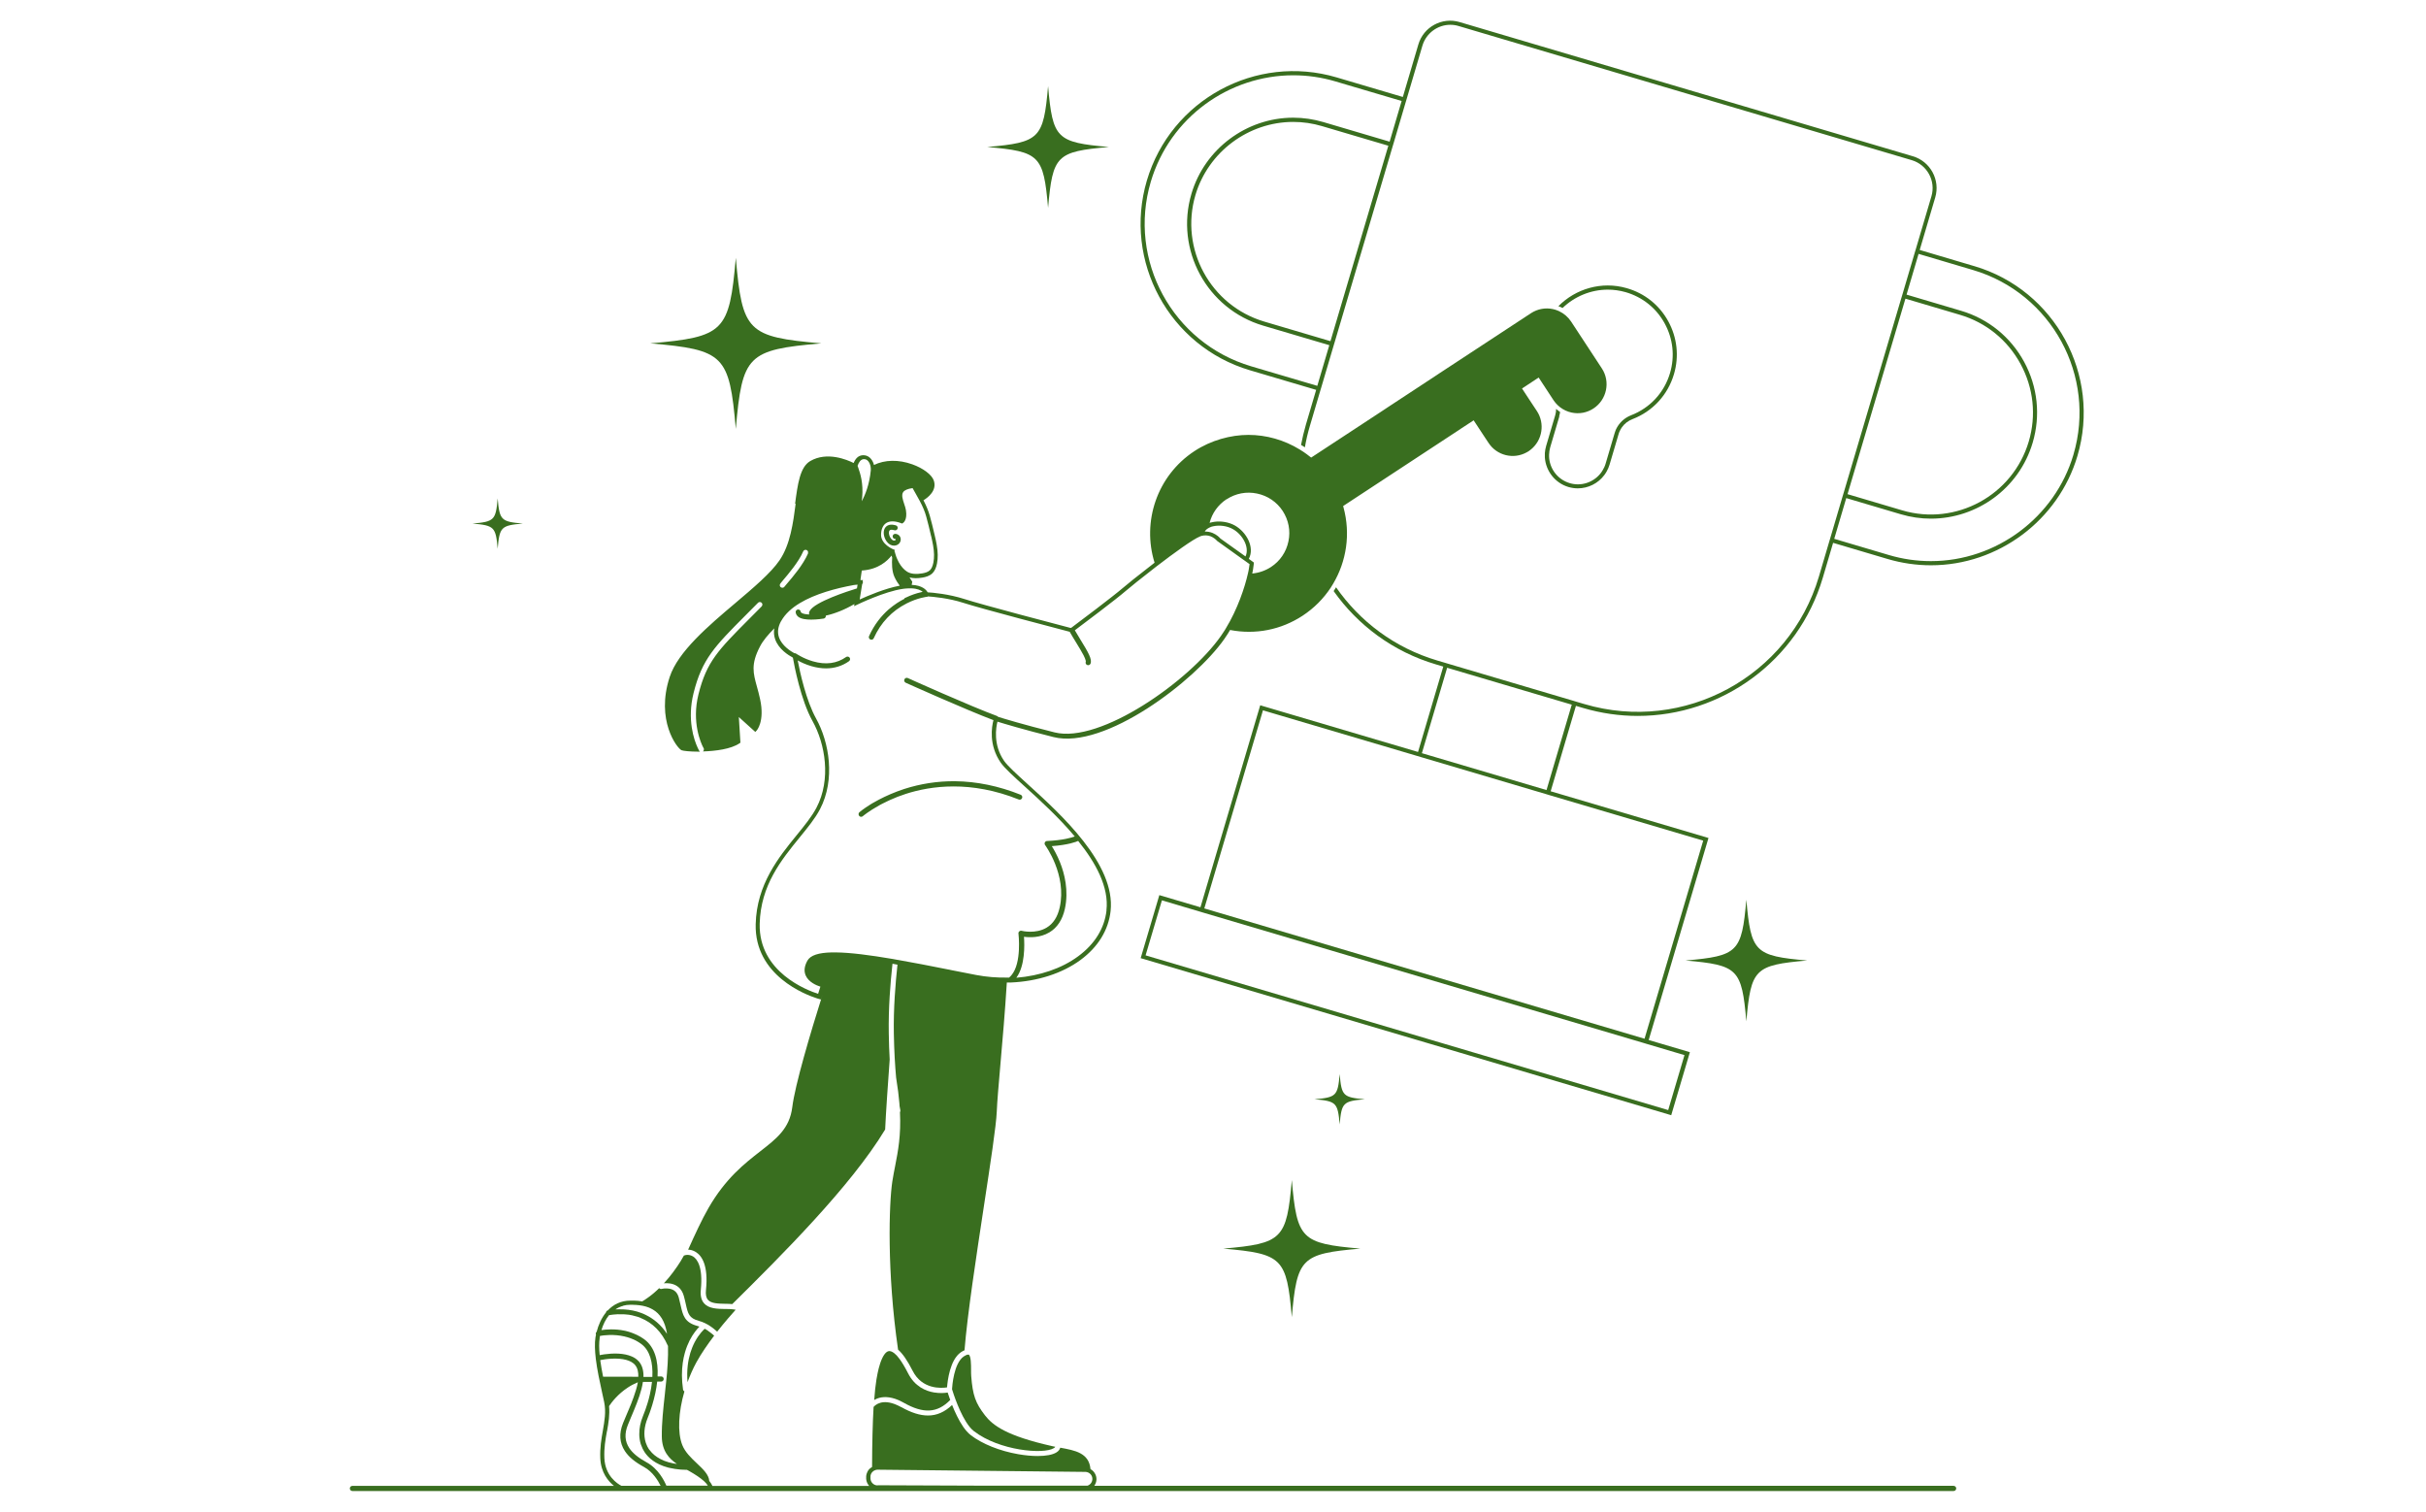 <svg width="321" height="200" viewBox="0 0 321 200" fill="none" xmlns="http://www.w3.org/2000/svg">
<g clip-path="url(#clip0_176_26748)">
<path d="M97.359 56.749C98.209 46.969 98.899 46.279 108.679 45.429C98.899 44.579 98.209 43.889 97.359 34.109C96.509 43.889 95.819 44.579 86.039 45.429C95.819 46.279 96.509 46.969 97.359 56.749Z" fill="#396E1F"/>
<path d="M170.929 156.129C170.249 163.959 169.689 164.519 161.859 165.199C169.689 165.879 170.249 166.439 170.929 174.269C171.609 166.439 172.169 165.879 179.999 165.199C172.169 164.519 171.609 163.959 170.929 156.129Z" fill="#396E1F"/>
<path d="M180.59 145.439C177.71 145.189 177.51 144.989 177.26 142.109C177.01 144.989 176.81 145.189 173.93 145.439C176.81 145.689 177.01 145.889 177.26 148.769C177.51 145.889 177.71 145.689 180.59 145.439Z" fill="#396E1F"/>
<path d="M65.85 72.601C66.1 69.721 66.299 69.521 69.18 69.271C66.299 69.021 66.1 68.821 65.85 65.941C65.6 68.821 65.4 69.021 62.52 69.271C65.4 69.521 65.6 69.721 65.85 72.601Z" fill="#396E1F"/>
<path d="M138.679 27.498C139.289 20.548 139.779 20.058 146.729 19.448C139.779 18.838 139.289 18.348 138.679 11.398C138.069 18.348 137.579 18.838 130.629 19.448C137.579 20.058 138.069 20.548 138.679 27.498Z" fill="#396E1F"/>
<path d="M239.12 127.081C232.17 126.471 231.68 125.981 231.07 119.031C230.46 125.981 229.97 126.471 223.02 127.081C229.97 127.691 230.46 128.181 231.07 135.131C231.68 128.181 232.17 127.691 239.12 127.081Z" fill="#396E1F"/>
<path d="M261.23 35.211L254.01 33.071L256.06 26.131C256.75 23.811 255.42 21.351 253.09 20.671L193.13 2.92C190.8 2.23 188.35 3.56 187.67 5.89L185.62 12.831L176.86 10.241C166.18 7.08 154.92 13.2 151.75 23.881C148.59 34.56 154.71 45.831 165.39 48.99L174.15 51.581L172.79 56.191C172.53 57.081 172.32 57.98 172.15 58.87C172.32 58.971 172.49 59.071 172.66 59.181C172.82 58.23 173.04 57.291 173.32 56.35L174.68 51.74L174.84 51.211L176.43 45.831L176.59 45.3L184.25 19.43L184.41 18.901L186 13.511L186.16 12.98L188.21 6.04C188.71 4.37 190.24 3.28 191.9 3.28C192.26 3.28 192.63 3.33 192.99 3.44L252.96 21.191C254.99 21.791 256.16 23.941 255.56 25.971L253.51 32.91L253.35 33.441L251.76 38.831L251.6 39.361L243.94 65.231L243.78 65.76L242.19 71.15L242.03 71.68L240.67 76.29C236.76 89.501 222.83 97.061 209.63 93.15L208.68 92.871L208.15 92.71L191.66 87.831L191.13 87.671L190.18 87.391C184.53 85.721 179.91 82.201 176.78 77.701C176.68 77.871 176.58 78.04 176.46 78.201C179.65 82.71 184.32 86.231 190.02 87.91L190.97 88.191L187.63 99.49L167.01 93.391L166.75 93.311L158.84 120.04L153.66 118.51L153.4 118.43L150.93 126.77L220.87 147.47L221.13 147.55L223.6 139.21L218.15 137.6L226.06 110.87L205.18 104.69L208.52 93.391L209.47 93.671C211.88 94.38 214.31 94.721 216.7 94.721C227.72 94.721 237.91 87.52 241.19 76.43L242.55 71.82L249.77 73.96C251.64 74.51 253.56 74.79 255.5 74.79C264.39 74.79 272.36 68.841 274.88 60.321C278.04 49.641 271.92 38.37 261.24 35.211H261.23ZM176.05 45.141L167.29 42.55C160.16 40.441 156.07 32.92 158.18 25.791C159.87 20.101 165.19 16.131 171.12 16.131C172.41 16.131 173.69 16.32 174.94 16.691L183.7 19.28L176.04 45.151L176.05 45.141ZM183.86 18.741L175.1 16.151C173.8 15.771 172.46 15.57 171.12 15.57C164.94 15.57 159.4 19.701 157.65 25.631C155.45 33.05 159.7 40.88 167.13 43.081L175.89 45.67L174.3 51.05L165.54 48.461C155.15 45.38 149.19 34.431 152.27 24.041C154.8 15.501 162.65 9.96 171.13 9.96C172.97 9.96 174.84 10.22 176.7 10.771L185.46 13.361L183.87 18.75L183.86 18.741ZM222.89 139.58L220.73 146.87L151.58 126.4L153.74 119.12L158.66 120.58L159.19 120.74L217.44 137.98L217.97 138.14L222.89 139.6V139.58ZM225.36 111.23L217.6 137.43L159.35 120.19L167.11 93.981L187.46 100L187.99 100.16L204.48 105.04L205.01 105.2L225.36 111.22V111.23ZM204.63 104.53L188.14 99.65L191.48 88.35L207.97 93.231L204.63 104.53ZM252.11 39.511L259.33 41.651C262.78 42.67 265.63 44.98 267.35 48.151C269.07 51.321 269.46 54.961 268.44 58.41C266.33 65.54 258.81 69.63 251.68 67.52L244.46 65.38L252.12 39.511H252.11ZM274.35 60.16C271.9 68.451 264.14 74.24 255.49 74.24C253.61 74.24 251.74 73.971 249.92 73.43L242.7 71.29L244.29 65.9L251.51 68.04C252.83 68.43 254.17 68.621 255.49 68.621C261.55 68.621 267.16 64.66 268.96 58.56C270.02 54.971 269.62 51.181 267.83 47.88C266.04 44.581 263.07 42.181 259.49 41.12L252.27 38.98L253.86 33.59L261.08 35.73C271.47 38.81 277.42 49.761 274.35 60.151V60.16Z" fill="#396E1F"/>
<path d="M206.3 55.102C206.34 54.962 206.37 54.832 206.4 54.692C206.41 54.632 206.41 54.562 206.42 54.502C206.33 54.442 206.25 54.382 206.17 54.322C206.08 54.252 205.99 54.182 205.9 54.102C205.9 54.242 205.89 54.392 205.87 54.532C205.85 54.672 205.82 54.812 205.78 54.942L204.58 59.002C204.49 59.322 204.43 59.642 204.41 59.952C204.4 60.142 204.4 60.332 204.41 60.522C204.53 62.292 205.73 63.892 207.53 64.432C207.94 64.552 208.36 64.612 208.77 64.612C210.15 64.612 211.46 63.952 212.28 62.852C212.39 62.702 212.5 62.542 212.59 62.372C212.75 62.092 212.87 61.802 212.97 61.482L214.17 57.422C214.21 57.282 214.26 57.152 214.32 57.032C214.4 56.862 214.49 56.692 214.6 56.542C214.94 56.052 215.43 55.672 216.01 55.452C218.68 54.422 220.68 52.252 221.49 49.512C222.19 47.152 221.92 44.662 220.74 42.512C219.56 40.352 217.6 38.792 215.23 38.122C211.92 37.172 208.48 38.202 206.2 40.512C206.29 40.542 206.38 40.572 206.47 40.612C206.57 40.652 206.66 40.702 206.75 40.752C208.34 39.222 210.49 38.322 212.74 38.322C213.52 38.322 214.31 38.432 215.09 38.652C217.31 39.292 219.15 40.752 220.26 42.782C221.37 44.812 221.63 47.142 220.97 49.362C220.21 51.942 218.33 53.972 215.82 54.942C215.08 55.232 214.47 55.742 214.06 56.382C213.96 56.542 213.87 56.702 213.79 56.882C213.74 57.012 213.69 57.142 213.65 57.282L212.45 61.342C212.36 61.662 212.22 61.952 212.05 62.232C211.95 62.402 211.84 62.562 211.72 62.702C210.77 63.842 209.2 64.372 207.7 63.922C206.19 63.472 205.17 62.182 204.99 60.712C204.97 60.522 204.96 60.322 204.97 60.132C204.98 59.812 205.03 59.492 205.12 59.172L206.32 55.112L206.3 55.102Z" fill="#396E1F"/>
<path d="M97.36 173.29C97.24 173.26 97.12 173.24 96.98 173.23C96.86 173.22 96.74 173.21 96.62 173.2C96.5 173.2 96.37 173.19 96.24 173.19C96.14 173.19 96.05 173.19 95.95 173.19C94.89 173.17 93.8 173.15 93.17 172.45C92.8 172.03 92.65 171.44 92.73 170.65C93.04 167.55 92.21 166.55 91.69 166.23C91.34 166.02 90.98 166 90.73 166.05C90.63 166.07 90.55 166.09 90.49 166.12C90.42 166.25 90.27 166.52 90.05 166.88C89.81 167.27 89.48 167.76 89.07 168.31C88.72 168.78 88.31 169.29 87.84 169.79C87.98 169.78 88.14 169.77 88.32 169.78C88.42 169.78 88.51 169.79 88.62 169.81C88.63 169.81 88.65 169.81 88.66 169.81C88.74 169.82 88.82 169.84 88.9 169.86C89.5 170.01 90.19 170.42 90.48 171.46C90.59 171.85 90.67 172.21 90.74 172.53C91.03 173.82 91.16 174.4 92.47 174.76C93.04 174.91 93.56 175.18 93.96 175.45C94.04 175.5 94.12 175.56 94.19 175.61C94.27 175.67 94.34 175.72 94.41 175.78C94.67 175.98 94.84 176.14 94.89 176.19C95.91 174.9 96.85 173.83 97.33 173.3L97.36 173.29Z" fill="#396E1F"/>
<path d="M93.72 176.091C93.64 176.041 93.57 175.991 93.49 175.941C93.42 175.891 93.33 175.851 93.25 175.801C93.11 175.921 92.51 176.481 91.96 177.501C91.93 177.561 91.9 177.611 91.87 177.671C91.77 177.861 91.68 178.081 91.58 178.321C91.5 178.531 91.42 178.751 91.34 179.001C91.04 180.001 90.84 181.291 90.97 182.871C91.3 181.971 91.69 181.081 92.14 180.251C92.8 179.051 93.66 177.821 94.5 176.711C94.48 176.701 94.46 176.691 94.45 176.681C94.45 176.681 94.25 176.491 93.94 176.261C93.87 176.211 93.8 176.151 93.71 176.101L93.72 176.091Z" fill="#396E1F"/>
<path d="M115.962 182.532V182.562C115.842 183.272 115.752 184.162 115.672 185.232C115.802 185.152 115.962 185.072 116.132 185.012C116.712 184.802 117.632 184.702 118.912 185.252C118.992 185.292 119.082 185.322 119.162 185.372C119.242 185.412 119.332 185.452 119.412 185.502C119.472 185.532 119.532 185.562 119.582 185.592C122.192 187.072 124.032 186.962 125.722 185.232C125.722 185.232 125.722 185.232 125.732 185.232C125.582 184.812 125.462 184.462 125.392 184.242C125.022 184.302 124.362 184.362 123.592 184.232C122.522 184.052 121.052 183.472 120.152 181.692C119.712 180.832 119.332 180.212 119.012 179.782C118.892 179.622 118.772 179.482 118.672 179.362C118.552 179.232 118.442 179.132 118.342 179.052C118.012 178.782 117.762 178.742 117.602 178.762C117.192 178.822 116.792 179.402 116.462 180.382C116.172 181.262 116.022 182.202 115.962 182.552V182.532Z" fill="#396E1F"/>
<path d="M128.169 179.229C128.169 179.229 128.149 179.229 128.139 179.229C128.069 179.209 127.979 179.229 127.859 179.279C127.769 179.319 127.679 179.369 127.569 179.439C127.549 179.449 127.539 179.459 127.519 179.469C126.199 180.379 125.999 183.369 125.969 183.799C126.099 184.229 127.039 187.249 128.309 188.799C128.389 188.899 128.469 188.989 128.549 189.069C128.649 189.169 128.749 189.259 128.849 189.339C128.849 189.339 128.869 189.359 128.879 189.359C132.219 191.939 138.089 192.449 139.439 191.599C139.539 191.539 139.599 191.479 139.629 191.419C139.499 191.399 139.379 191.369 139.249 191.339C133.129 189.969 131.349 188.569 130.329 187.259C129.069 185.629 128.709 184.609 128.509 182.069C128.489 181.849 128.489 181.559 128.489 181.259C128.489 180.609 128.489 179.389 128.169 179.219V179.229Z" fill="#396E1F"/>
<path d="M117.102 150.01L117.112 150L117.102 150.01Z" fill="#396E1F"/>
<path d="M118.461 70.63C118.271 70.63 118.121 70.77 118.111 70.96C118.111 71.15 118.251 71.3 118.441 71.31C118.511 71.31 118.521 71.33 118.521 71.37C118.521 71.43 118.471 71.51 118.321 71.52C118.141 71.54 117.971 71.35 117.901 71.27C117.671 70.98 117.561 70.56 117.641 70.3C117.681 70.19 117.731 70.15 117.771 70.13C117.941 70.04 118.241 70.12 118.331 70.15C118.501 70.21 118.701 70.12 118.761 69.95C118.821 69.78 118.741 69.58 118.561 69.52C118.501 69.5 117.931 69.3 117.471 69.52C117.241 69.63 117.071 69.83 116.991 70.09C116.841 70.56 116.991 71.22 117.361 71.69C117.621 72.02 117.941 72.19 118.281 72.19C118.311 72.19 118.341 72.19 118.361 72.19C118.911 72.14 119.191 71.73 119.181 71.35C119.171 70.95 118.861 70.64 118.441 70.63H118.461Z" fill="#396E1F"/>
<path d="M105.28 66.63C104.95 69.17 104.57 72.05 103.14 74.14C101.99 75.82 99.72 77.74 97.31 79.78C93.75 82.79 89.71 86.21 88.61 89.57C86.74 95.27 89.57 98.99 90.18 99.26C90.4 99.35 91.29 99.45 92.42 99.45C92.49 99.45 92.56 99.45 92.63 99.45C92.59 99.42 92.55 99.39 92.52 99.34C92.52 99.32 92.48 99.27 92.43 99.17C92.39 99.1 92.35 99.01 92.3 98.9C91.84 97.9 90.89 95.23 91.77 91.7C92.89 87.2 94.58 85.5 98.66 81.4C99.18 80.88 99.71 80.35 100.3 79.75C100.43 79.62 100.64 79.62 100.78 79.75C100.91 79.88 100.91 80.09 100.78 80.23C100.19 80.83 99.66 81.36 99.14 81.88C95.04 86 93.5 87.54 92.42 91.86C91.49 95.59 92.76 98.34 93.04 98.88C93.07 98.94 93.09 98.98 93.1 98.98C93.13 99.03 93.14 99.09 93.14 99.14C93.14 99.25 93.09 99.36 93 99.42C94.69 99.37 96.72 99.11 97.84 98.35L97.97 98.26L97.76 94.87L99.94 96.84L100.12 96.65C100.12 96.65 101.22 95.47 100.57 92.49C100.44 91.88 100.29 91.34 100.16 90.87C99.66 89.07 99.33 87.89 100.55 85.55C100.96 84.75 101.62 83.98 102.45 83.14C102.37 83.62 102.4 84.1 102.56 84.56C103.02 85.91 104.38 86.72 104.87 86.98C104.88 87.01 104.9 87.03 104.92 87.05C105.09 88.02 105.95 92.61 107.51 95.4C109.19 98.41 110 103.12 108.03 106.87C107.42 108.03 106.45 109.23 105.42 110.49C103.06 113.39 100.12 116.99 99.99 122.27C99.82 129.07 106.63 131.62 108.1 132.09C108.25 132.14 108.34 132.16 108.37 132.17H108.38L108.63 132.24L108.84 131.58C107.19 136.82 105.2 143.52 104.83 146.49C104.48 149.31 102.76 150.64 100.59 152.33C98.55 153.92 96.01 155.89 93.75 159.82C92.84 161.39 91.93 163.39 91.05 165.34C91.36 165.34 91.71 165.43 92.05 165.64C92.86 166.13 93.75 167.41 93.41 170.7C93.35 171.29 93.44 171.71 93.68 171.98C94.11 172.47 95.05 172.48 95.96 172.5C96.28 172.5 96.6 172.51 96.89 172.54C103.31 166.19 112.57 156.98 117.12 149.44C117.21 147.33 117.51 143.07 117.72 140.18C117.66 139.14 117.62 138 117.6 136.75C117.54 133.42 117.81 130.03 118.09 127.51C118.13 127.51 118.16 127.52 118.2 127.53C118.29 127.55 118.38 127.56 118.47 127.58C118.56 127.6 118.65 127.61 118.74 127.63C118.74 127.63 118.74 127.63 118.75 127.63C118.48 130.13 118.21 133.47 118.27 136.74C118.31 139.05 118.43 141 118.57 142.56C118.58 142.63 118.59 142.7 118.6 142.77C118.79 143.93 118.92 144.97 119 145.92C119.01 146.06 119.02 146.2 119.03 146.34C119.03 146.38 119.04 146.41 119.05 146.45C119.1 146.73 119.13 146.88 119.13 146.89C119.13 146.89 119.13 146.9 119.13 146.91C119.14 146.99 119.13 147.08 119.08 147.14C119.23 150.24 118.83 152.26 118.45 154.23C118.32 154.91 118.18 155.59 118.07 156.31C117.63 159.22 117.33 168.25 118.83 178.57C119.44 179.09 120.07 180.02 120.76 181.37C122.01 183.84 124.53 183.68 125.31 183.56C125.38 182.68 125.69 179.92 127.13 178.92C127.31 178.8 127.47 178.71 127.62 178.65C128.01 173.84 129.16 166.35 130.2 159.49C131.06 153.84 131.81 148.96 131.89 147.06C131.94 145.73 132.14 143.52 132.38 140.72C132.66 137.55 132.99 133.74 133.22 129.99C133.31 129.99 133.4 129.99 133.5 129.99C133.59 129.99 133.68 129.99 133.78 129.99C137.24 129.84 140.54 128.8 142.97 127.01C145.29 125.3 146.67 123.06 146.95 120.54C147.64 114.33 140.36 107.72 136 103.77C134.51 102.41 133.33 101.34 132.86 100.67C131.38 98.53 131.79 96.23 131.98 95.48C132.79 95.73 135.4 96.52 139.4 97.52C146.17 99.21 158.11 90.1 162 84.54C162.16 84.31 162.31 84.08 162.46 83.85C162.51 83.77 162.56 83.69 162.61 83.6C162.66 83.52 162.71 83.43 162.76 83.35C166.11 84 169.51 83.33 172.36 81.46C173.88 80.46 175.13 79.19 176.08 77.75C176.19 77.58 176.3 77.41 176.4 77.23C178.16 74.26 178.72 70.65 177.77 67.14L177.72 66.95L177.89 66.84L192.71 57.11L193.31 56.71L194.99 55.61L196.29 57.59L196.76 58.3L196.96 58.6C198.06 60.28 200.27 60.81 202 59.85C202.09 59.8 202.18 59.75 202.26 59.7C202.38 59.62 202.49 59.54 202.59 59.45C204.08 58.22 204.44 56.04 203.36 54.39L202.89 53.68L202.42 52.97L201.39 51.4L203.59 49.95L205.55 52.94C205.6 53.02 205.65 53.09 205.71 53.16C205.83 53.32 205.96 53.46 206.1 53.6C206.2 53.69 206.3 53.78 206.4 53.86C206.86 54.22 207.39 54.47 207.97 54.59C208.98 54.8 210 54.6 210.85 54.04C212.61 52.88 213.11 50.5 211.95 48.74L207.88 42.54C207.48 41.94 206.93 41.47 206.29 41.17C206.2 41.13 206.1 41.09 206 41.05C205.91 41.02 205.82 40.99 205.73 40.96C205.64 40.93 205.54 40.91 205.45 40.89C204.46 40.68 203.43 40.88 202.57 41.44L190.41 49.42L189.81 49.82L183.66 53.86L183.06 54.26L173.49 60.54L173.33 60.42C173.06 60.2 172.78 60 172.49 59.8C172.32 59.69 172.15 59.59 171.99 59.48C169.91 58.2 167.55 57.54 165.19 57.54C162.83 57.54 160.23 58.25 158.05 59.68C153.08 62.94 151.08 69.04 152.77 74.45C152.69 74.51 152.62 74.57 152.54 74.63C152.46 74.69 152.39 74.75 152.31 74.81C150.58 76.14 149.06 77.37 148.55 77.81C147.26 78.92 142.64 82.4 141.75 83.06C141.72 83.06 141.69 83.07 141.65 83.08C140.18 82.7 129.86 79.99 127.62 79.26C125.54 78.59 123.42 78.41 122.77 78.37C122.76 78.37 122.75 78.36 122.73 78.35C122.55 78.02 122.02 77.45 120.63 77.38L120.71 76.97L120.35 76.4C120.6 76.46 120.87 76.5 121.17 76.5C121.44 76.5 121.74 76.47 122.05 76.42C122.47 76.35 122.99 76.22 123.38 75.84C123.67 75.55 123.87 75.13 123.98 74.56C124.12 73.83 124.11 73.03 123.94 72.07C123.87 71.66 123.78 71.25 123.68 70.84L123.64 70.67C123.44 69.81 123.25 69.03 123.03 68.25C122.84 67.58 122.57 66.92 122.19 66.19C122.75 65.85 124.03 64.9 123.55 63.56C123.28 62.8 122.15 61.95 120.73 61.44C118.9 60.78 117.07 60.82 115.64 61.52C115.61 61.4 115.58 61.29 115.53 61.18C115.25 60.54 114.76 60.2 114.16 60.23C113.55 60.26 113.18 60.7 112.95 61.26C112.08 60.82 109.42 59.71 107.21 61C105.84 61.8 105.55 64.06 105.2 66.67L105.28 66.63ZM114.33 60.75C114.51 60.75 114.85 60.81 115.09 61.37C115.17 61.55 115.21 61.76 115.22 61.97C115.22 62.05 115.22 62.14 115.22 62.23C115.04 64.11 114.49 65.46 114.02 66.32C114.04 66.15 114.06 65.98 114.08 65.82C114.25 63.9 113.82 62.63 113.56 61.88C113.53 61.79 113.5 61.7 113.47 61.63C113.64 61.13 113.9 60.78 114.27 60.75C114.29 60.75 114.31 60.75 114.34 60.75H114.33ZM123.21 70.94C123.3 71.34 123.39 71.74 123.46 72.14C123.62 73.04 123.63 73.77 123.5 74.44C123.41 74.9 123.26 75.23 123.06 75.43C122.79 75.7 122.37 75.8 122.03 75.86C121.23 76 120.59 75.94 120.14 75.7C120.05 75.65 119.96 75.6 119.88 75.53C119.82 75.49 119.77 75.44 119.71 75.4C119.32 75.06 118.98 74.58 118.71 73.95C118.67 73.86 118.63 73.76 118.59 73.66C118.56 73.57 118.52 73.48 118.49 73.35C118.49 73.33 118.48 73.31 118.47 73.29C118.43 73.12 118.4 73 118.34 72.91L118.42 72.77L118.13 72.65C118.13 72.65 116.6 72.01 116.58 70.79C116.57 70.09 116.81 69.51 117.23 69.22C117.7 68.9 118.39 68.9 119.23 69.22L119.35 69.27L119.46 69.21C119.52 69.17 120.08 68.82 119.87 67.5C119.83 67.24 119.74 66.97 119.64 66.68C119.45 66.1 119.25 65.5 119.5 65.12C119.68 64.85 120.1 64.67 120.75 64.58L121.2 65.38C121.37 65.68 121.54 65.97 121.7 66.28C122.1 67.03 122.38 67.69 122.56 68.36C122.78 69.14 122.96 69.91 123.16 70.76L123.2 70.93L123.21 70.94ZM119.68 79.22C119.04 79.54 118.31 80 117.57 80.64C116.63 81.47 115.69 82.61 114.99 84.16C114.91 84.33 114.99 84.53 115.16 84.61C115.21 84.63 115.25 84.64 115.3 84.64C115.43 84.64 115.55 84.57 115.61 84.44C116.54 82.38 118.01 80.83 119.96 79.84C121.43 79.09 122.64 78.96 122.65 78.96C122.7 78.96 122.75 78.94 122.79 78.91C123.41 78.95 125.5 79.12 127.5 79.77C129.74 80.5 140.01 83.19 141.54 83.59C141.81 84.07 142.11 84.56 142.4 85.03C142.77 85.64 143.13 86.22 143.37 86.69C143.7 87.34 143.67 87.52 143.67 87.54C143.6 87.71 143.67 87.91 143.84 87.98C143.88 88 143.93 88.01 143.98 88.01C144.11 88.01 144.23 87.94 144.29 87.81C144.54 87.25 143.99 86.3 142.98 84.66C142.72 84.24 142.46 83.81 142.22 83.39C143.32 82.57 147.68 79.29 148.96 78.18C149.54 77.68 150.96 76.54 152.55 75.31C152.63 75.25 152.7 75.19 152.78 75.13C152.86 75.07 152.93 75.01 153.01 74.95C155.31 73.19 157.84 71.35 158.77 70.98C158.8 70.97 158.84 70.95 158.86 70.94C158.92 70.92 158.98 70.91 159.03 70.89C159.12 70.87 159.21 70.85 159.3 70.84C159.52 70.82 159.71 70.84 159.89 70.87C159.99 70.89 160.08 70.92 160.17 70.95C160.28 70.99 160.37 71.04 160.46 71.09C160.82 71.3 161.04 71.55 161.05 71.57L164.47 74.02L164.7 74.18L164.92 74.34L165.34 74.64C165.32 74.83 165.28 75.06 165.24 75.3C165.22 75.39 165.21 75.48 165.19 75.57C165.17 75.66 165.15 75.75 165.13 75.84C164.71 77.72 163.74 80.61 162.2 83.14C162.15 83.22 162.1 83.31 162.05 83.39C162 83.47 161.95 83.55 161.89 83.63C161.78 83.8 161.67 83.97 161.55 84.14C157.36 90.13 145.57 98.41 139.54 96.9C135.37 95.86 132.73 95.05 132.06 94.84C132.02 94.79 131.98 94.75 131.92 94.73C128.48 93.47 120.2 89.75 120.12 89.71C119.95 89.63 119.75 89.71 119.67 89.88C119.59 90.05 119.67 90.25 119.84 90.33C119.92 90.37 127.86 93.93 131.45 95.28C131.22 96.14 130.8 98.56 132.41 100.9C132.91 101.62 134.11 102.71 135.63 104.09C137.57 105.85 140.09 108.14 142.21 110.67C141.79 110.83 140.65 111.17 138.54 111.27C138.42 111.27 138.3 111.35 138.25 111.46C138.2 111.57 138.21 111.7 138.28 111.8C138.31 111.84 141.18 115.74 140.22 120.05C139.94 121.31 139.36 122.21 138.49 122.73C137.03 123.61 135.2 123.16 135.18 123.15C135.07 123.12 134.96 123.15 134.87 123.22C134.79 123.29 134.74 123.4 134.76 123.51C134.76 123.55 135.23 127.41 133.82 129.04C133.74 129.13 133.66 129.22 133.57 129.29C133.55 129.31 133.54 129.33 133.53 129.34C133.44 129.34 133.35 129.34 133.26 129.34C131.91 129.36 130.54 129.26 129.18 129C128.14 128.8 127.04 128.58 125.91 128.36C125.86 128.36 125.82 128.34 125.77 128.33C125.73 128.33 125.69 128.31 125.64 128.3C125.55 128.28 125.46 128.26 125.37 128.25C123.01 127.78 120.81 127.35 118.8 127C118.8 127 118.79 127 118.78 127C118.69 126.98 118.6 126.97 118.51 126.95C118.42 126.93 118.33 126.92 118.24 126.9C118.2 126.9 118.17 126.89 118.13 126.88C115.08 126.36 112.52 126.03 110.6 126.01C110.5 126.01 110.41 126.01 110.31 126.01C110.21 126.01 110.11 126.01 110.02 126.01C108.34 126.05 107.24 126.38 106.84 127.09C106.43 127.82 106.35 128.48 106.61 129.07C107 129.95 108.04 130.38 108.55 130.54C108.45 130.85 108.35 131.17 108.25 131.49C106.87 131.05 100.36 128.63 100.52 122.21C100.65 117.12 103.4 113.75 105.83 110.77C106.88 109.48 107.87 108.27 108.5 107.06C110.56 103.12 109.72 98.2 107.98 95.06C106.67 92.71 105.84 88.92 105.55 87.38C105.98 87.62 106.61 87.92 107.37 88.14C108.03 88.33 108.68 88.43 109.29 88.43C110.42 88.43 111.45 88.11 112.34 87.48C112.49 87.37 112.53 87.16 112.42 87.01C112.31 86.86 112.1 86.82 111.95 86.93C110.73 87.79 109.26 87.99 107.57 87.5C106.28 87.13 105.35 86.48 105.34 86.48C105.27 86.43 105.18 86.41 105.1 86.42C104.66 86.18 103.45 85.45 103.07 84.31C102.85 83.67 102.93 82.98 103.3 82.27C103.32 82.23 103.34 82.2 103.36 82.17C103.89 81.22 104.77 80.43 105.84 79.79C107.85 78.58 110.56 77.84 112.99 77.4C113.18 77.38 113.34 77.36 113.47 77.35L113.39 77.85C112.21 78.21 107.83 79.62 107.15 80.81C107.03 81.01 107.02 81.18 107.08 81.3C106.63 81.28 106.24 81.22 106.04 81.07C105.97 81.02 105.96 80.97 105.95 80.94C105.93 80.75 105.76 80.62 105.58 80.64C105.39 80.66 105.26 80.83 105.28 81.01C105.31 81.25 105.43 81.45 105.63 81.61C106.01 81.9 106.68 81.98 107.33 81.98C108.11 81.98 108.85 81.86 108.99 81.84C109.17 81.81 109.3 81.63 109.27 81.45C110.37 81.21 111.75 80.69 113.06 79.91L113.01 80.2L113.32 80.05L113.49 79.97C113.49 79.97 117.01 78.26 119.46 77.91C119.57 77.89 119.69 77.88 119.8 77.87C120.09 77.84 120.34 77.84 120.57 77.84C121.4 77.87 121.85 78.1 122.09 78.3C121.7 78.38 121.09 78.54 120.38 78.83C120.15 78.92 119.92 79.03 119.67 79.15L119.68 79.22ZM159.94 69.84C160.03 69.79 160.13 69.75 160.24 69.71C160.27 69.71 160.29 69.69 160.32 69.68C160.39 69.66 160.46 69.65 160.53 69.63C161.37 69.44 162.39 69.58 163.14 70.01C164.42 70.73 165.37 72.41 164.8 73.62L161.48 71.25C161.38 71.13 161.02 70.75 160.44 70.51C160.35 70.48 160.26 70.44 160.17 70.42C160.08 70.4 159.99 70.38 159.9 70.36C159.75 70.34 159.58 70.32 159.41 70.33C159.51 70.14 159.7 69.97 159.94 69.85V69.84ZM146.41 120.45C146.15 122.81 144.85 124.92 142.65 126.53C140.47 128.14 137.57 129.11 134.48 129.36C135.64 127.8 135.57 125.03 135.49 123.94C136.2 124.04 137.61 124.1 138.85 123.36C139.89 122.74 140.58 121.69 140.9 120.25C141.43 117.83 140.85 115.57 140.26 114.1C139.88 113.15 139.46 112.41 139.17 111.95C141.35 111.79 142.4 111.38 142.66 111.26C145.01 114.18 146.75 117.39 146.4 120.44L146.41 120.45ZM113.75 79.31L114.08 77.29C114.14 77.22 114.18 77.14 114.18 77.04C114.18 76.99 114.17 76.95 114.15 76.91L114.18 76.73L113.99 76.76C113.99 76.76 113.9 76.73 113.85 76.73L114.03 75.48C114.03 75.48 114.07 75.48 114.09 75.48C116.23 75.33 117.42 74.21 117.97 73.5C117.97 73.5 117.97 73.51 117.97 73.52C118 73.6 118.03 73.68 118.05 73.76C118 74.47 117.99 75.58 118.36 76.35C118.58 76.82 118.82 77.19 119.05 77.49C117.1 77.85 114.75 78.86 113.75 79.32V79.31ZM106.92 73.22C106.28 74.71 104.84 76.4 104.14 77.21C104 77.37 103.86 77.54 103.82 77.59C103.76 77.7 103.64 77.76 103.52 77.76C103.47 77.76 103.42 77.75 103.37 77.73C103.2 77.65 103.13 77.45 103.21 77.28C103.25 77.2 103.33 77.11 103.61 76.77C104.28 75.98 105.68 74.35 106.28 72.95C106.35 72.78 106.55 72.7 106.72 72.77C106.89 72.84 106.97 73.04 106.9 73.21L106.92 73.22ZM162.3 66.06C163.49 65.28 164.93 65 166.33 65.3C167.73 65.59 168.94 66.41 169.72 67.6C170.5 68.8 170.78 70.23 170.48 71.63C170.19 73.03 169.37 74.24 168.17 75.02C167.4 75.52 166.55 75.8 165.69 75.88C165.71 75.78 165.73 75.69 165.75 75.6C165.77 75.5 165.79 75.41 165.8 75.32C165.85 75.04 165.88 74.79 165.9 74.58V74.42L165.24 73.94C166.05 72.41 164.92 70.39 163.4 69.53C162.6 69.08 161.58 68.91 160.67 69.04C160.57 69.06 160.46 69.08 160.36 69.1C160.29 69.12 160.21 69.13 160.14 69.15C160.11 69.15 160.08 69.17 160.05 69.18C160.38 67.89 161.17 66.79 162.29 66.05L162.3 66.06Z" fill="#396E1F"/>
<path d="M113.68 107.95C113.75 108.03 113.84 108.07 113.94 108.07C114.02 108.07 114.1 108.04 114.16 107.99C114.17 107.98 114.96 107.31 116.38 106.53C116.48 106.47 116.59 106.42 116.7 106.36C116.75 106.33 116.8 106.3 116.86 106.28C116.97 106.22 117.09 106.17 117.21 106.11C117.26 106.08 117.32 106.06 117.37 106.03C117.49 105.97 117.62 105.91 117.75 105.85C118.38 105.56 119.09 105.28 119.87 105.03C123.17 103.97 128.43 103.23 134.8 105.78C134.97 105.85 135.17 105.77 135.24 105.59C135.31 105.42 135.23 105.22 135.05 105.15C132.15 103.99 129.23 103.39 126.36 103.36C124.06 103.34 121.8 103.69 119.63 104.39C118.32 104.82 117.21 105.32 116.31 105.79C116.2 105.85 116.1 105.9 116 105.96C115.94 105.99 115.89 106.02 115.84 106.05C115.74 106.11 115.65 106.16 115.55 106.21C115.5 106.24 115.44 106.27 115.39 106.3C115.3 106.36 115.21 106.41 115.13 106.46C114.25 107.01 113.76 107.42 113.72 107.46C113.58 107.58 113.56 107.79 113.68 107.94V107.95Z" fill="#396E1F"/>
<path d="M258.509 196.58H144.789C144.959 196.35 145.069 196.06 145.079 195.75C145.089 195.49 145.029 195.25 144.919 195.03C144.919 195.01 144.899 194.99 144.889 194.98C144.829 194.87 144.759 194.76 144.659 194.66C144.659 194.65 144.639 194.64 144.629 194.63C144.539 194.54 144.449 194.47 144.349 194.41C144.329 194.4 144.309 194.39 144.289 194.37C144.099 192.23 142.249 191.9 140.299 191.54C140.299 191.54 140.299 191.54 140.289 191.54C140.229 191.74 140.099 191.97 139.789 192.16C139.279 192.48 138.399 192.64 137.289 192.64C136.529 192.64 135.659 192.56 134.729 192.4C132.269 191.97 129.979 191.05 128.449 189.88C128.249 189.73 128.069 189.54 127.879 189.33C127.799 189.24 127.729 189.15 127.659 189.06C127.589 188.97 127.529 188.88 127.459 188.79C126.859 187.92 126.349 186.82 125.979 185.89C124.999 186.82 123.959 187.28 122.789 187.28C121.729 187.28 120.569 186.91 119.239 186.16C119.239 186.16 119.229 186.16 119.219 186.16C119.129 186.11 119.049 186.07 118.969 186.03C118.889 185.99 118.799 185.94 118.719 185.91C116.739 185.01 115.809 185.89 115.589 186.15C115.469 188.24 115.399 190.89 115.389 194.1C115.369 194.11 115.349 194.12 115.329 194.13C115.229 194.19 115.139 194.26 115.049 194.34C115.039 194.35 115.029 194.36 115.019 194.37C114.929 194.47 114.849 194.58 114.789 194.7C114.789 194.7 114.789 194.72 114.779 194.73C114.659 194.97 114.589 195.23 114.609 195.5V195.68C114.639 196.04 114.789 196.35 115.009 196.6H94.259C94.239 196.53 94.199 196.47 94.159 196.4C94.099 196.28 94.019 196.16 93.919 196.03C93.899 196 93.879 195.97 93.849 195.94C93.789 195.11 93.049 194.4 92.209 193.61C91.449 192.89 90.659 192.14 90.279 191.19C89.619 189.53 89.769 186.81 90.559 184.09C90.469 184.04 90.399 183.96 90.379 183.85C90.179 182.5 90.199 181.32 90.339 180.32C90.369 180.08 90.419 179.85 90.459 179.63C90.509 179.4 90.559 179.18 90.619 178.98C90.799 178.33 91.029 177.79 91.249 177.35C91.719 176.43 92.239 175.83 92.549 175.52C92.459 175.49 92.369 175.45 92.269 175.43C90.569 174.97 90.359 174.02 90.059 172.7C89.989 172.39 89.909 172.04 89.809 171.66C89.619 170.99 89.209 170.61 88.559 170.5C88.559 170.5 88.559 170.5 88.549 170.5C88.449 170.48 88.349 170.48 88.249 170.47C88.129 170.47 88.019 170.47 87.929 170.47C87.709 170.49 87.559 170.53 87.549 170.53C87.419 170.56 87.299 170.52 87.219 170.43C87.119 170.52 87.029 170.62 86.929 170.71C86.269 171.33 85.579 171.82 84.969 172.19C84.939 172.19 84.909 172.18 84.879 172.17C84.729 172.15 84.579 172.13 84.429 172.11C84.259 172.09 84.089 172.08 83.919 172.08C83.879 172.08 83.829 172.08 83.789 172.08C83.679 172.08 83.559 172.08 83.449 172.08H83.409C82.139 172.08 81.159 172.6 80.429 173.37C80.289 173.41 80.199 173.52 80.179 173.65C79.579 174.39 79.179 175.3 78.949 176.2C78.859 176.28 78.809 176.4 78.839 176.53C78.839 176.55 78.849 176.56 78.859 176.58C78.839 176.7 78.809 176.82 78.789 176.94C78.669 177.73 78.709 178.7 78.829 179.73V179.75C79.009 181.23 79.359 182.84 79.669 184.25C79.769 184.69 79.859 185.11 79.939 185.49C80.209 186.79 79.989 187.99 79.769 189.27C79.569 190.39 79.369 191.55 79.429 192.94C79.509 194.84 80.479 195.98 81.239 196.59H46.629C46.439 196.59 46.289 196.74 46.289 196.93C46.289 197.12 46.439 197.27 46.629 197.27H87.929H258.499C258.689 197.27 258.839 197.12 258.839 196.93C258.839 196.74 258.689 196.59 258.499 196.59L258.509 196.58ZM80.319 189.36C80.519 188.24 80.699 187.18 80.589 186.04C80.959 185.48 81.779 184.43 83.059 183.59C83.079 183.58 83.099 183.56 83.119 183.55C83.209 183.49 83.299 183.44 83.389 183.38C83.479 183.33 83.569 183.28 83.659 183.23C83.679 183.22 83.699 183.21 83.719 183.2C83.939 183.09 84.159 182.98 84.399 182.88C84.289 183.52 84.069 184.22 83.809 184.94C83.789 184.99 83.769 185.04 83.749 185.09C83.669 185.3 83.589 185.51 83.509 185.73C83.429 185.93 83.349 186.14 83.259 186.34C83.239 186.39 83.219 186.43 83.199 186.48C83.099 186.72 82.999 186.95 82.899 187.19C82.739 187.57 82.589 187.93 82.439 188.29C81.889 189.66 81.969 190.9 82.679 191.98C83.189 192.76 83.999 193.43 85.209 194.09C86.389 194.73 87.089 195.93 87.409 196.58H82.219C81.679 196.3 80.069 195.26 79.969 192.91C79.909 191.59 80.109 190.46 80.309 189.36H80.319ZM79.339 177.01C79.349 176.92 79.369 176.83 79.389 176.75C79.819 176.67 81.179 176.48 82.669 176.83C82.689 176.83 82.709 176.84 82.729 176.85C82.819 176.87 82.919 176.9 83.009 176.92C83.099 176.95 83.199 176.98 83.289 177.01C83.309 177.01 83.329 177.02 83.349 177.03C83.529 177.09 83.699 177.16 83.879 177.24C83.989 177.29 84.089 177.35 84.199 177.4C84.309 177.46 84.409 177.52 84.519 177.59C84.629 177.66 84.729 177.72 84.829 177.8C86.009 178.66 86.409 180.29 86.319 182.17H85.139C85.139 182.05 85.139 181.93 85.139 181.82C85.119 181.44 85.049 181.08 84.919 180.76C84.839 180.57 84.739 180.39 84.609 180.22C84.579 180.18 84.539 180.14 84.499 180.1C84.229 179.8 83.889 179.58 83.499 179.43C83.479 179.43 83.459 179.42 83.439 179.41C83.349 179.37 83.259 179.34 83.159 179.31C83.069 179.28 82.969 179.26 82.879 179.24C82.859 179.24 82.839 179.23 82.819 179.22C81.479 178.93 79.949 179.17 79.349 179.29C79.259 178.44 79.249 177.66 79.349 177.02L79.339 177.01ZM82.459 172.75C82.459 172.75 82.459 172.75 82.469 172.75C82.759 172.67 83.069 172.63 83.399 172.63H83.439C83.639 172.63 83.839 172.63 84.039 172.65C84.079 172.65 84.119 172.65 84.159 172.65C84.749 172.69 85.329 172.79 85.859 173C85.959 173.04 86.049 173.08 86.139 173.13C86.229 173.17 86.309 173.22 86.399 173.27C87.299 173.8 87.999 174.77 88.259 176.48C87.449 175.24 86.449 174.47 85.479 173.99C85.379 173.94 85.279 173.9 85.189 173.85C85.079 173.8 84.979 173.76 84.869 173.72C84.469 173.57 84.089 173.46 83.729 173.39C83.519 173.35 83.319 173.31 83.119 173.29C83.099 173.29 83.079 173.29 83.059 173.29C82.969 173.28 82.869 173.27 82.779 173.26C82.689 173.26 82.589 173.25 82.499 173.24C82.479 173.24 82.459 173.24 82.439 173.24C82.059 173.22 81.719 173.23 81.429 173.24C81.739 173.03 82.079 172.87 82.459 172.77V172.75ZM83.279 188.04C83.279 188.04 83.319 187.95 83.329 187.91C83.389 187.76 83.459 187.61 83.519 187.45C83.539 187.41 83.549 187.37 83.569 187.34C83.649 187.14 83.739 186.94 83.819 186.74C83.839 186.69 83.859 186.65 83.879 186.6C84.409 185.32 84.899 184.01 85.069 182.83H86.269C86.209 183.37 86.119 183.93 85.989 184.49C85.939 184.69 85.889 184.89 85.839 185.1C85.789 185.29 85.739 185.48 85.679 185.66C85.499 186.24 85.299 186.82 85.069 187.37C84.739 188.18 84.579 188.98 84.589 189.73C84.589 189.77 84.589 189.81 84.589 189.84C84.589 190.04 84.609 190.23 84.639 190.42C84.669 190.64 84.719 190.85 84.779 191.05C84.799 191.11 84.829 191.17 84.849 191.23C84.959 191.54 85.099 191.84 85.279 192.11C85.769 192.86 86.689 193.71 88.379 194.16C88.429 194.17 88.489 194.19 88.539 194.2C88.789 194.26 89.049 194.31 89.329 194.35C89.549 194.38 89.779 194.41 90.019 194.43C90.069 194.43 90.119 194.43 90.169 194.44C90.389 194.46 90.619 194.47 90.869 194.47C90.869 194.47 90.889 194.47 90.899 194.47C90.989 194.52 91.089 194.57 91.179 194.62C92.029 195.1 92.659 195.53 93.099 195.92C93.149 195.96 93.189 196.01 93.239 196.05C93.409 196.21 93.539 196.37 93.629 196.52C93.629 196.53 93.649 196.55 93.659 196.56H88.169C87.919 195.96 87.119 194.32 85.549 193.47C84.449 192.87 83.699 192.25 83.259 191.58C82.669 190.68 82.609 189.68 83.079 188.52C83.149 188.35 83.219 188.18 83.289 188.01L83.279 188.04ZM83.659 182.15H79.799C79.649 181.41 79.519 180.66 79.419 179.95C80.209 179.79 81.699 179.61 82.849 179.92C82.869 179.92 82.889 179.93 82.909 179.94C83.009 179.97 83.099 180 83.189 180.03C83.289 180.07 83.379 180.11 83.469 180.16C83.489 180.17 83.509 180.18 83.529 180.19C83.739 180.31 83.919 180.45 84.059 180.63C84.369 181.02 84.479 181.55 84.459 182.16H83.639L83.659 182.15ZM80.589 174.01C80.599 174.01 81.389 173.83 82.489 173.89C82.509 173.89 82.529 173.89 82.549 173.89C82.639 173.89 82.729 173.9 82.829 173.91C82.919 173.91 83.009 173.93 83.109 173.94C83.129 173.94 83.149 173.94 83.169 173.94C83.319 173.96 83.469 173.99 83.619 174.02C83.739 174.04 83.849 174.08 83.959 174.11C84.109 174.15 84.269 174.18 84.409 174.23C84.529 174.27 84.639 174.32 84.759 174.37C86.349 175.01 87.559 176.22 88.349 178.01C88.359 178.03 88.369 178.05 88.389 178.07C88.429 179.61 88.309 181.24 88.139 182.86C88.119 183.08 88.099 183.3 88.069 183.51C88.049 183.73 88.019 183.95 87.999 184.18C87.999 184.25 87.979 184.32 87.979 184.39C87.759 186.39 87.549 188.28 87.569 190.06C87.589 191.98 88.529 192.99 89.569 193.69C89.249 193.65 88.939 193.59 88.649 193.51C88.599 193.5 88.539 193.49 88.479 193.47C88.069 193.36 87.709 193.21 87.369 193.03C86.799 192.73 86.329 192.35 85.979 191.88C85.939 191.83 85.889 191.78 85.849 191.72C85.699 191.5 85.589 191.26 85.499 191.01C85.479 190.96 85.459 190.91 85.439 190.85C85.139 189.89 85.219 188.77 85.699 187.6C85.789 187.38 85.879 187.16 85.959 186.93C86.019 186.77 86.079 186.6 86.129 186.43C86.189 186.26 86.249 186.08 86.299 185.9C86.609 184.88 86.849 183.82 86.959 182.79H87.479C87.669 182.79 87.819 182.64 87.819 182.45C87.819 182.26 87.669 182.11 87.479 182.11H87.009C87.109 180.07 86.659 178.23 85.239 177.19C84.949 176.98 84.649 176.8 84.339 176.65C84.239 176.6 84.129 176.55 84.029 176.51C83.929 176.47 83.819 176.42 83.719 176.38C83.579 176.33 83.449 176.29 83.319 176.24C83.299 176.24 83.279 176.23 83.259 176.22C83.169 176.19 83.069 176.17 82.979 176.14C82.889 176.12 82.789 176.09 82.699 176.07C82.679 176.07 82.659 176.07 82.639 176.06C81.359 175.79 80.199 175.89 79.579 175.98C79.799 175.26 80.129 174.55 80.609 173.97L80.589 174.01ZM116.119 196.53C115.619 196.53 115.199 196.13 115.179 195.63V195.45C115.159 195.22 115.229 195 115.369 194.82C115.389 194.8 115.399 194.78 115.419 194.76C115.419 194.76 115.419 194.75 115.439 194.74C115.559 194.62 115.699 194.53 115.859 194.49C115.939 194.47 116.029 194.45 116.119 194.45H116.129L143.599 194.74C143.599 194.74 143.639 194.74 143.659 194.74C143.889 194.76 144.099 194.85 144.269 195.02C144.269 195.02 144.269 195.02 144.279 195.02C144.299 195.04 144.309 195.06 144.319 195.07C144.469 195.25 144.549 195.47 144.539 195.71C144.519 196.11 144.269 196.43 143.909 196.56H129.079L116.119 196.51V196.53Z" fill="#396E1F"/>
</g>
<defs>
<clipPath id="clip0_176_26748">
<rect width="320" height="200" fill="white" transform="translate(0.5)"/>
</clipPath>
</defs>
</svg>

